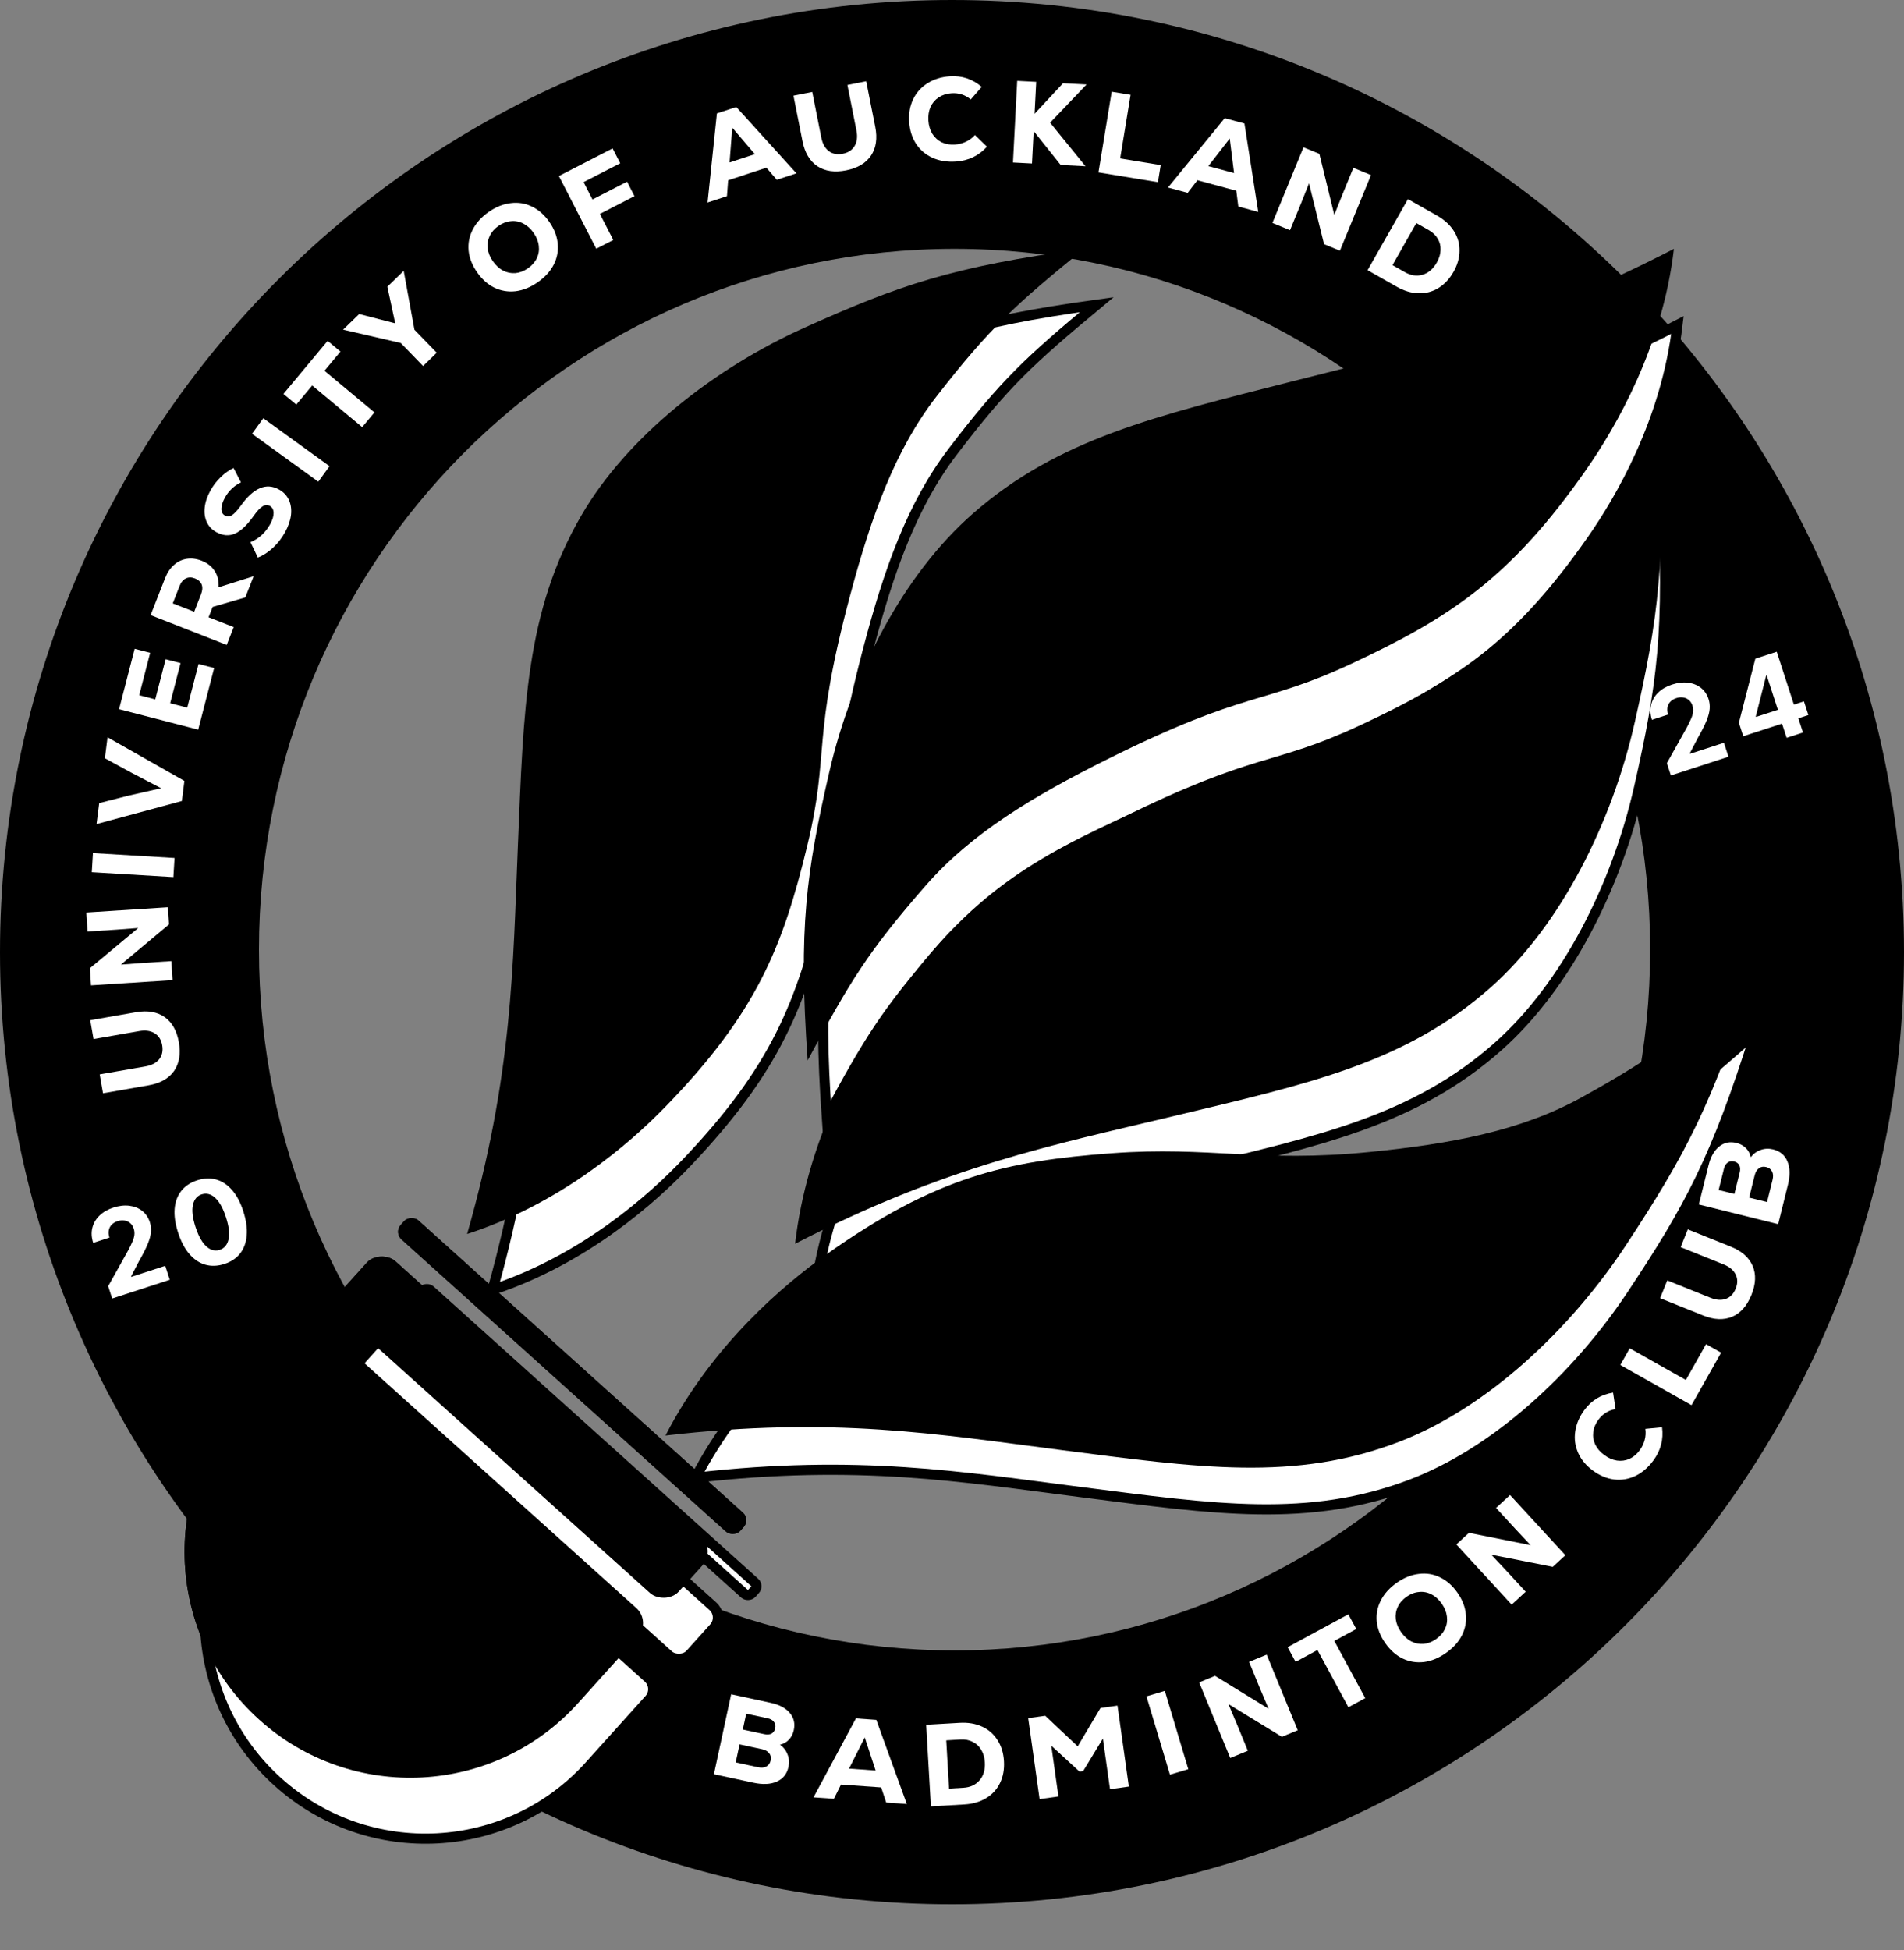 <svg width="375" height="384" viewBox="0 0 375 384" fill="none" xmlns="http://www.w3.org/2000/svg">
<rect x="0" y="0" width="375" height="384" fill="#808080" stroke="none"/>
<path fill-rule="evenodd" clip-rule="evenodd" d="M187.5 375C291.053 375 375 291.053 375 187.5C375 83.947 291.053 0 187.5 0C83.947 0 0 83.947 0 187.5C0 291.053 83.947 375 187.5 375ZM188 325C263.663 325 325 263.215 325 187C325 110.785 263.663 49 188 49C112.337 49 51 110.785 51 187C51 263.215 112.337 325 188 325Z" fill="black"/>
<path d="M106.794 177.5C105.815 201.5 105.815 222.5 97 254C115.119 248 128.45 236.08 135.198 229C152.827 210.5 157.893 197.5 162.621 177.5C167.029 158.857 163.326 157 170.947 128C175.02 112.5 179.598 99.5 187.597 89C197.881 75.5 202.778 71 216 60C190.535 63.5 180.251 67.194 162.132 75.5C144.65 83.514 127.852 97 119.037 112.5C108.259 131.451 107.895 150.523 106.794 177.5Z" fill="white" stroke="black" stroke-width="2"/>
<path d="M256.643 89.497C280.21 83.534 301.009 79.149 330.385 64C328.19 82.872 319.142 98.323 313.525 106.363C298.849 127.369 287.021 135.009 268.19 143.783C250.637 151.961 248.032 148.749 220.886 162.214C206.376 169.411 194.448 176.578 185.703 186.548C174.459 199.367 171.015 205.068 162.855 220.222C161.054 194.729 162.585 183.958 167.064 164.605C171.385 145.932 181.268 126.782 194.796 114.974C211.337 100.537 230.152 96.201 256.643 89.497Z" fill="white" stroke="black" stroke-width="2"/>
<path d="M233.646 230.943C210.257 236.521 189.621 240.529 160.426 255.522C162.705 235.913 171.756 220.054 177.366 211.827C192.026 190.331 203.789 182.688 222.498 174.053C239.939 166.004 250.179 165.639 269.479 156.123C283.897 149.015 295.758 141.868 304.479 131.714C315.692 118.658 319.136 112.809 327.305 97.236C328.951 123.853 327.374 135.038 322.83 155.087C318.445 174.431 308.547 194.123 295.075 206.063C278.604 220.663 259.935 224.673 233.646 230.943Z" fill="white" stroke="black" stroke-width="2"/>
<path d="M212.882 293.827C189.442 290.827 169.08 287.338 137 291C145.98 273.711 159.863 262.238 167.905 256.605C188.919 241.887 202.408 238.934 222.624 237.486C241.469 236.136 251.003 239.364 272.071 237.309C287.811 235.774 301.214 233.313 312.79 226.986C327.675 218.85 332.892 214.656 345.865 203.139C338.028 228.257 332.652 238.022 321.436 254.928C310.616 271.239 294.608 285.951 278.042 292.271C257.786 299.999 239.231 297.198 212.882 293.827Z" fill="white" stroke="black" stroke-width="2"/>
<path d="M102 166.5C101 190.5 101 211.5 92 243C110.5 237 124.111 225.081 131 218C149 199.5 154.173 186.5 159 166.5C163.5 147.857 159.719 146 167.5 117C171.659 101.5 176.334 88.5 184.5 78C195 64.5 200 60 213.5 49C187.5 52.5 177 56.194 158.5 64.5C140.651 72.514 123.5 86 114.5 101.5C103.496 120.452 103.124 139.523 102 166.5Z" fill="black"/>
<path d="M254.583 75.084C278.585 68.983 299.767 64.497 329.684 49C327.449 68.306 318.234 84.112 312.514 92.337C297.567 113.826 285.521 121.642 266.344 130.618C248.467 138.984 245.814 135.698 218.168 149.473C203.391 156.835 191.243 164.167 182.337 174.366C170.886 187.48 167.378 193.312 159.068 208.815C157.234 182.736 158.794 171.717 163.355 151.919C167.756 132.817 177.82 113.226 191.598 101.147C208.444 86.378 227.604 81.941 254.583 75.084Z" fill="black"/>
<path d="M231.162 219.783C207.343 225.489 186.327 229.588 156.594 244.927C158.915 224.867 168.132 208.643 173.846 200.227C188.776 178.237 200.756 170.417 219.81 161.584C237.571 153.35 248 152.976 267.656 143.242C282.34 135.97 294.419 128.659 303.3 118.271C314.72 104.915 318.228 98.931 326.547 83C328.223 110.23 326.617 121.672 321.989 142.182C317.524 161.971 307.443 182.115 293.724 194.331C276.949 209.266 257.936 213.369 231.162 219.783Z" fill="black"/>
<path d="M208.914 285.532C184.868 282.449 163.983 278.854 131.067 282.688C140.299 264.749 154.555 252.836 162.813 246.985C184.388 231.699 198.23 228.622 218.973 227.096C238.308 225.675 248.085 229.011 269.702 226.857C285.852 225.247 299.606 222.68 311.489 216.105C326.769 207.652 332.127 203.296 345.449 191.339C337.38 217.395 331.853 227.527 320.328 245.071C309.208 261.998 292.768 277.272 275.765 283.845C254.975 291.882 235.941 288.998 208.914 285.532Z" fill="black"/>
<rect x="77.576" y="242.716" width="5" height="90" rx="2" transform="rotate(-48 77.576 242.716)" fill="black"/>
<rect x="64.862" y="256.835" width="15" height="89" rx="4" transform="rotate(-48 64.862 256.835)" fill="black"/>
<path d="M51.065 338.654C32.813 322.219 31.339 294.1 47.773 275.848L59.526 262.796C61.004 261.154 63.533 261.021 65.175 262.5L125.327 316.661C126.969 318.139 127.101 320.668 125.623 322.31L113.87 335.362C97.436 353.614 69.317 355.088 51.065 338.654V338.654Z" fill="black"/>
<rect x="81.988" y="255.642" width="3" height="88" rx="1" transform="rotate(-48 81.988 255.642)" fill="white" stroke="black" stroke-width="2"/>
<rect x="69.275" y="269.761" width="13" height="87" rx="3" transform="rotate(-48 69.275 269.761)" fill="white" stroke="black" stroke-width="2"/>
<path d="M51.517 289.517L63.269 276.465C64.378 275.234 66.275 275.134 67.506 276.243L127.658 330.404C128.889 331.512 128.988 333.409 127.88 334.641L116.127 347.693C100.062 365.535 72.576 366.975 54.734 350.911C36.892 334.846 35.452 307.359 51.517 289.517Z" fill="white" stroke="black" stroke-width="2"/>
<rect x="77.576" y="242.716" width="5" height="90" rx="2" transform="rotate(-48 77.576 242.716)" fill="black"/>
<rect x="64.862" y="256.835" width="15" height="89" rx="4" transform="rotate(-48 64.862 256.835)" fill="black"/>
<path d="M51.065 338.654C32.813 322.219 31.339 294.1 47.773 275.848L59.526 262.796C61.004 261.154 63.533 261.021 65.175 262.5L125.327 316.661C126.969 318.139 127.101 320.668 125.623 322.31L113.87 335.362C97.436 353.614 69.317 355.088 51.065 338.654V338.654Z" fill="black"/>
<path d="M153.625 343.576C154.318 344.071 154.815 344.712 155.116 345.498C155.42 346.27 155.48 347.082 155.296 347.937C154.998 349.316 154.233 350.28 153 350.83C151.783 351.383 150.245 351.458 148.386 351.057L140.608 349.378L144.005 333.64L151.784 335.32C153.478 335.685 154.731 336.348 155.543 337.308C156.355 338.267 156.623 339.392 156.344 340.681C156.179 341.445 155.854 342.081 155.368 342.588C154.9 343.083 154.319 343.412 153.625 343.576ZM146.969 337.457L146.295 340.582L150.521 341.494C151.106 341.621 151.585 341.583 151.958 341.381C152.331 341.179 152.571 340.831 152.677 340.336C152.784 339.842 152.702 339.424 152.43 339.083C152.177 338.73 151.766 338.492 151.196 338.369L146.969 337.457ZM149.304 348.008C149.963 348.15 150.507 348.103 150.934 347.866C151.377 347.632 151.658 347.238 151.778 346.683C151.901 346.114 151.807 345.639 151.497 345.258C151.205 344.866 150.73 344.598 150.07 344.456L145.664 343.505L144.897 347.057L149.304 348.008Z" fill="white"/>
<path d="M174.54 354.963L173.554 351.986L165.639 351.419L164.239 354.225L160.224 353.937L168.578 338.394L172.593 338.682L178.6 355.253L174.54 354.963ZM170.316 342.139L167.224 348.282L172.455 348.656L170.316 342.139Z" fill="white"/>
<path d="M189.002 339.263C190.655 339.167 192.121 339.412 193.399 339.999C194.692 340.584 195.711 341.47 196.455 342.656C197.214 343.825 197.64 345.213 197.733 346.821C197.826 348.428 197.564 349.864 196.946 351.128C196.342 352.377 195.432 353.366 194.215 354.097C193.013 354.827 191.585 355.24 189.932 355.336L183.342 355.717L182.412 339.644L189.002 339.263ZM189.742 352.052C191.089 351.974 192.151 351.483 192.928 350.578C193.705 349.673 194.052 348.493 193.967 347.039C193.912 346.074 193.672 345.251 193.249 344.569C192.839 343.871 192.279 343.35 191.568 343.008C190.872 342.649 190.08 342.495 189.192 342.546L186.368 342.71L186.918 352.216L189.742 352.052Z" fill="white"/>
<path d="M216.744 336.342L220.092 335.871L222.333 351.815L218.62 352.336L217.218 342.36L213.333 348.759L212.604 348.862L207.057 343.765L208.462 353.764L204.75 354.286L202.509 338.342L205.857 337.872L212.254 343.894L216.744 336.342Z" fill="white"/>
<path d="M225.799 334.049L229.412 332.965L234.038 348.386L230.425 349.47L225.799 334.049Z" fill="white"/>
<path d="M246.009 327.259L249.477 325.834L255.595 340.726L252.468 342.011L241.939 335.57L243.634 339.574L245.767 344.765L242.299 346.189L236.18 331.297L239.307 330.013L249.854 336.496L248.177 332.535L246.009 327.259Z" fill="white"/>
<path d="M265.561 317.895L267.126 320.788L262.797 323.13L268.894 334.397L265.577 336.193L259.48 324.926L255.171 327.257L253.606 324.364L265.561 317.895Z" fill="white"/>
<path d="M284.788 325.507C283.37 326.502 281.923 327.096 280.447 327.288C278.975 327.459 277.579 327.231 276.258 326.603C274.949 325.966 273.811 324.958 272.842 323.577C271.873 322.196 271.312 320.782 271.159 319.335C271.018 317.88 271.282 316.495 271.953 315.182C272.627 313.847 273.674 312.682 275.092 311.687C276.511 310.692 277.956 310.108 279.428 309.937C280.904 309.745 282.296 309.967 283.604 310.604C284.925 311.231 286.07 312.236 287.038 313.617C288.007 314.997 288.562 316.415 288.703 317.871C288.857 319.318 288.596 320.709 287.922 322.044C287.251 323.357 286.207 324.511 284.788 325.507ZM282.86 322.758C283.65 322.203 284.228 321.545 284.593 320.783C284.961 320 285.089 319.18 284.975 318.324C284.873 317.458 284.532 316.611 283.951 315.783C283.369 314.955 282.689 314.345 281.91 313.956C281.143 313.557 280.333 313.404 279.481 313.497C278.632 313.568 277.812 313.881 277.021 314.436C276.23 314.991 275.657 315.655 275.301 316.429C274.936 317.191 274.804 318.004 274.906 318.87C275.02 319.726 275.368 320.569 275.949 321.397C276.53 322.226 277.204 322.839 277.971 323.238C278.75 323.628 279.564 323.787 280.413 323.716C281.253 323.632 282.069 323.313 282.86 322.758Z" fill="white"/>
<path d="M294.654 296.942L297.414 294.405L308.31 306.258L305.821 308.546L293.714 306.148L296.69 309.317L300.488 313.449L297.728 315.986L286.832 304.133L289.321 301.845L301.459 304.276L298.515 301.141L294.654 296.942Z" fill="white"/>
<path d="M325.635 287.603C324.606 288.997 323.417 290.015 322.066 290.657C320.724 291.286 319.328 291.513 317.876 291.337C316.433 291.149 315.045 290.563 313.713 289.579C312.381 288.596 311.417 287.436 310.821 286.1C310.222 284.743 310.032 283.336 310.251 281.877C310.457 280.41 311.057 279.004 312.05 277.659C313.461 275.747 315.345 274.603 317.7 274.226L318.189 277.475C316.79 277.718 315.662 278.42 314.806 279.579C314.232 280.357 313.895 281.175 313.794 282.034C313.69 282.872 313.823 283.686 314.194 284.474C314.574 285.25 315.165 285.934 315.967 286.526C316.769 287.118 317.597 287.481 318.45 287.616C319.313 287.738 320.135 287.631 320.918 287.294C321.697 286.935 322.374 286.367 322.948 285.59C323.403 284.973 323.729 284.299 323.926 283.568C324.123 282.836 324.166 282.106 324.057 281.377L327.348 281.062C327.663 283.449 327.093 285.629 325.635 287.603Z" fill="white"/>
<path d="M319.128 268.794L320.981 265.509L332.04 271.746L336.017 264.694L338.982 266.366L333.151 276.704L319.128 268.794Z" fill="white"/>
<path d="M344.955 254.99C344.091 257.138 342.828 258.572 341.167 259.293C339.497 259.993 337.595 259.914 335.462 259.056L326.968 255.641L328.376 252.141L336.869 255.556C338.007 256.014 339.017 256.09 339.901 255.784C340.79 255.464 341.443 254.784 341.86 253.746C342.267 252.736 342.26 251.808 341.84 250.961C341.42 250.115 340.641 249.463 339.503 249.005L331.01 245.59L332.417 242.091L340.91 245.505C343.044 246.364 344.471 247.623 345.191 249.284C345.897 250.94 345.818 252.842 344.955 254.99Z" fill="white"/>
<path d="M344.817 227.878C345.333 227.2 345.988 226.723 346.784 226.446C347.564 226.166 348.378 226.131 349.227 226.342C350.596 226.682 351.536 227.476 352.048 228.725C352.563 229.959 352.591 231.498 352.133 233.344L350.216 241.067L334.59 237.188L336.508 229.464C336.925 227.783 337.626 226.551 338.61 225.768C339.594 224.986 340.726 224.753 342.006 225.071C342.765 225.259 343.391 225.604 343.882 226.105C344.363 226.588 344.674 227.179 344.817 227.878ZM338.496 234.342L341.599 235.113L342.641 230.916C342.785 230.336 342.762 229.856 342.571 229.477C342.381 229.098 342.04 228.847 341.549 228.725C341.058 228.604 340.638 228.673 340.289 228.934C339.929 229.176 339.678 229.58 339.538 230.146L338.496 234.342ZM349.114 232.333C349.276 231.679 349.246 231.134 349.022 230.699C348.802 230.249 348.416 229.956 347.866 229.82C347.3 229.679 346.823 229.758 346.433 230.056C346.031 230.336 345.749 230.803 345.587 231.458L344.501 235.833L348.028 236.709L349.114 232.333Z" fill="white"/>
<path d="M22.09 255.704L21.302 253.281L25.261 246.197C25.591 245.575 25.858 245.024 26.063 244.545C26.274 244.064 26.406 243.618 26.461 243.205C26.514 242.787 26.472 242.368 26.336 241.949C26.184 241.483 25.948 241.116 25.626 240.848C25.303 240.575 24.928 240.408 24.501 240.346C24.073 240.279 23.626 240.322 23.16 240.473C22.673 240.631 22.28 240.868 21.982 241.182C21.683 241.497 21.495 241.87 21.418 242.302C21.341 242.733 21.385 243.203 21.55 243.71L18.357 244.748C18.019 243.707 17.961 242.727 18.183 241.807C18.405 240.888 18.872 240.08 19.585 239.385C20.298 238.689 21.209 238.162 22.317 237.801C23.456 237.431 24.514 237.311 25.489 237.44C26.468 237.563 27.308 237.902 28.01 238.459C28.712 239.015 29.212 239.751 29.51 240.668C29.705 241.269 29.779 241.9 29.73 242.563C29.688 243.224 29.482 244.009 29.114 244.919C28.744 245.824 28.174 246.951 27.404 248.3L25.822 251.331L25.857 251.44L32.537 249.268L33.431 252.018L22.09 255.704ZM44.187 248.908C42.85 249.337 41.593 249.382 40.418 249.043C39.248 248.702 38.203 247.996 37.283 246.927C36.368 245.856 35.63 244.45 35.07 242.708C34.506 240.973 34.282 239.412 34.397 238.023C34.518 236.633 34.953 235.463 35.704 234.515C36.459 233.56 37.502 232.866 38.832 232.433C40.163 232.001 41.412 231.95 42.579 232.28C43.751 232.609 44.794 233.301 45.709 234.355C46.623 235.403 47.359 236.796 47.917 238.532C48.484 240.277 48.71 241.853 48.595 243.259C48.484 244.663 48.056 245.847 47.31 246.811C46.564 247.775 45.523 248.474 44.187 248.908ZM43.281 246.12C44.192 245.823 44.771 245.129 45.017 244.035C45.263 242.942 45.085 241.48 44.484 239.648C44.092 238.442 43.641 237.477 43.132 236.756C42.627 236.032 42.084 235.541 41.502 235.284C40.926 235.025 40.334 234.994 39.729 235.191C38.822 235.485 38.245 236.174 37.996 237.257C37.746 238.34 37.913 239.786 38.495 241.595C38.892 242.817 39.346 243.797 39.855 244.537C40.368 245.269 40.916 245.766 41.499 246.029C42.081 246.286 42.675 246.317 43.281 246.12Z" fill="white"/>
<path d="M329.09 152.704L328.302 150.281L332.261 143.197C332.591 142.575 332.858 142.024 333.063 141.545C333.274 141.064 333.406 140.618 333.461 140.205C333.514 139.787 333.472 139.368 333.336 138.949C333.184 138.483 332.948 138.116 332.626 137.848C332.303 137.575 331.928 137.408 331.501 137.346C331.073 137.279 330.626 137.322 330.16 137.473C329.673 137.631 329.28 137.868 328.982 138.182C328.683 138.497 328.495 138.87 328.418 139.302C328.341 139.733 328.385 140.203 328.55 140.71L325.357 141.748C325.019 140.707 324.961 139.727 325.183 138.807C325.405 137.888 325.872 137.08 326.585 136.385C327.298 135.689 328.209 135.162 329.317 134.801C330.456 134.431 331.514 134.311 332.489 134.44C333.468 134.563 334.308 134.902 335.01 135.459C335.712 136.015 336.212 136.751 336.51 137.668C336.705 138.269 336.778 138.9 336.73 139.563C336.688 140.224 336.482 141.009 336.114 141.919C335.744 142.824 335.174 143.951 334.404 145.3L332.822 148.331L332.857 148.44L339.537 146.268L340.431 149.018L329.09 152.704ZM343.345 144.979L342.484 142.33L345.724 129.709L348.008 128.966L349.2 132.633L347.848 133.072L345.815 141.059L345.856 141.183L355.293 138.115L356.169 140.811L343.345 144.979ZM351.889 145.294L350.718 141.689L350.399 140.496L346.781 129.365L349.934 128.34L355.105 144.248L351.889 145.294Z" fill="white"/>
<path d="M35.226 205.253C35.624 207.534 35.307 209.418 34.275 210.906C33.225 212.381 31.567 213.317 29.302 213.713L20.284 215.287L19.635 211.572L28.653 209.997C29.861 209.786 30.76 209.318 31.349 208.592C31.936 207.851 32.133 206.93 31.941 205.827C31.753 204.755 31.258 203.969 30.455 203.472C29.652 202.974 28.646 202.83 27.438 203.041L18.421 204.616L17.772 200.9L26.789 199.325C29.055 198.93 30.932 199.248 32.419 200.28C33.892 201.315 34.827 202.973 35.226 205.253Z" fill="white"/>
<path d="M17.24 183.433L17 179.691L33.067 178.659L33.284 182.033L23.813 189.948L28.148 189.623L33.748 189.263L33.989 193.004L17.922 194.037L17.705 190.663L27.222 182.745L22.933 183.067L17.24 183.433Z" fill="white"/>
<path d="M18.077 171.758L18.303 167.993L34.374 168.957L34.148 172.723L18.077 171.758Z" fill="white"/>
<path d="M20.654 149.319L21.177 145.189L36.317 153.784L35.817 157.732L19.012 162.279L19.535 158.149L25.238 156.693L31.73 155.22L25.816 152.129L20.654 149.319Z" fill="white"/>
<path d="M36.877 139.35L39.099 130.755L42.172 131.549L39.035 143.685L23.447 139.656L26.521 127.765L29.572 128.553L27.413 136.904L30.575 137.721L32.619 129.816L35.558 130.576L33.515 138.481L36.877 139.35Z" fill="white"/>
<path d="M41.877 119.518L41.079 121.553L46.026 123.491L44.649 127.003L29.66 121.128L32.522 113.826C32.947 112.741 33.533 111.875 34.28 111.23C35.013 110.578 35.852 110.182 36.796 110.042C37.741 109.901 38.712 110.027 39.712 110.419C40.854 110.866 41.714 111.549 42.293 112.468C42.877 113.372 43.128 114.434 43.045 115.653L49.954 113.47L48.317 117.645L41.877 119.518ZM38.395 113.905C37.724 113.642 37.122 113.644 36.588 113.913C36.06 114.167 35.651 114.665 35.36 115.408L34.026 118.813L38.244 120.466L39.579 117.061C39.875 116.305 39.923 115.656 39.723 115.117C39.509 114.572 39.066 114.168 38.395 113.905Z" fill="white"/>
<path d="M56.145 104.802C55.508 105.957 54.718 106.975 53.776 107.856C52.842 108.724 51.844 109.373 50.784 109.803L49.332 106.769C51.001 106.062 52.295 104.875 53.214 103.211C53.673 102.378 53.895 101.643 53.88 101.004C53.872 100.352 53.627 99.892 53.143 99.626C52.687 99.374 52.205 99.405 51.698 99.721C51.191 100.037 50.61 100.662 49.954 101.596C48.68 103.397 47.452 104.558 46.271 105.08C45.098 105.588 43.873 105.49 42.598 104.786C41.739 104.312 41.114 103.652 40.722 102.806C40.331 101.959 40.196 101 40.315 99.927C40.434 98.855 40.808 97.748 41.438 96.607C41.979 95.627 42.646 94.751 43.439 93.981C44.239 93.197 45.091 92.589 45.994 92.159L47.454 94.988C46.081 95.666 45.028 96.67 44.295 97.999C43.843 98.818 43.614 99.55 43.608 100.195C43.61 100.826 43.839 101.268 44.295 101.52C44.739 101.765 45.196 101.745 45.667 101.463C46.146 101.166 46.72 100.555 47.389 99.628C48.656 97.84 49.917 96.68 51.175 96.148C52.418 95.609 53.678 95.691 54.953 96.394C55.839 96.883 56.487 97.565 56.898 98.44C57.295 99.307 57.433 100.294 57.312 101.401C57.179 102.5 56.789 103.634 56.145 104.802Z" fill="white"/>
<path d="M49.642 85.418L51.853 82.362L64.897 91.8L62.686 94.856L49.642 85.418Z" fill="white"/>
<path d="M64.525 67.124L67.052 69.23L63.902 73.011L73.744 81.212L71.33 84.11L61.487 75.909L58.351 79.673L55.824 77.568L64.525 67.124Z" fill="white"/>
<path d="M79.509 53.338L81.624 64.935L86.012 69.459L83.32 72.069L78.933 67.545L67.572 64.915L70.742 61.84L77.838 63.673L76.289 56.46L79.509 53.338Z" fill="white"/>
<path d="M105.894 55.589C104.471 56.578 103.021 57.165 101.545 57.351C100.072 57.516 98.676 57.281 97.358 56.647C96.053 56.004 94.919 54.99 93.957 53.605C92.994 52.22 92.44 50.803 92.293 49.356C92.158 47.899 92.43 46.516 93.106 45.206C93.787 43.874 94.838 42.714 96.261 41.725C97.684 40.737 99.132 40.16 100.605 39.996C102.082 39.81 103.473 40.038 104.778 40.681C106.096 41.315 107.236 42.325 108.199 43.71C109.161 45.095 109.709 46.516 109.844 47.972C109.991 49.42 109.724 50.809 109.043 52.141C108.367 53.451 107.317 54.601 105.894 55.589ZM103.978 52.832C104.771 52.281 105.352 51.625 105.72 50.865C106.092 50.084 106.223 49.265 106.113 48.407C106.016 47.542 105.678 46.693 105.101 45.862C104.523 45.031 103.846 44.419 103.069 44.025C102.304 43.623 101.495 43.467 100.641 43.555C99.792 43.623 98.971 43.932 98.177 44.483C97.384 45.034 96.808 45.696 96.448 46.469C96.08 47.229 95.945 48.041 96.042 48.907C96.152 49.764 96.496 50.608 97.073 51.44C97.651 52.271 98.322 52.887 99.087 53.289C99.864 53.683 100.678 53.846 101.527 53.779C102.368 53.699 103.185 53.383 103.978 52.832Z" fill="white"/>
<path d="M122.156 32.15L114.935 35.861L116.69 39.277L123.502 35.777L124.963 38.621L118.151 42.121L120.79 47.256L117.435 48.98L110.076 34.66L120.653 29.225L122.156 32.15Z" fill="white"/>
<path d="M152.99 35.403L150.95 33.023L143.411 35.497L143.178 38.624L139.354 39.879L141.195 22.329L145.019 21.074L156.858 34.134L152.99 35.403ZM144.222 25.136L143.689 31.993L148.671 30.357L144.222 25.136Z" fill="white"/>
<path d="M166.65 33.547C164.379 33.998 162.488 33.724 160.977 32.727C159.478 31.712 158.505 30.076 158.057 27.82L156.274 18.841L159.974 18.107L161.756 27.085C161.995 28.288 162.484 29.176 163.223 29.749C163.977 30.318 164.903 30.494 166.001 30.276C167.069 30.064 167.842 29.551 168.322 28.736C168.801 27.922 168.921 26.913 168.682 25.71L166.9 16.732L170.6 15.997L172.382 24.976C172.83 27.232 172.555 29.115 171.558 30.626C170.557 32.123 168.921 33.096 166.65 33.547Z" fill="white"/>
<path d="M188.287 31.816C186.559 31.934 185.013 31.685 183.649 31.071C182.301 30.456 181.224 29.538 180.419 28.317C179.629 27.095 179.178 25.658 179.065 24.006C178.953 22.354 179.213 20.868 179.846 19.55C180.493 18.215 181.443 17.159 182.696 16.382C183.949 15.59 185.409 15.137 187.076 15.024C189.447 14.862 191.539 15.558 193.35 17.11L191.19 19.585C190.099 18.676 188.834 18.27 187.396 18.368C186.432 18.433 185.59 18.706 184.869 19.185C184.163 19.648 183.63 20.276 183.269 21.069C182.923 21.861 182.784 22.754 182.851 23.748C182.919 24.743 183.178 25.609 183.628 26.347C184.093 27.083 184.707 27.641 185.47 28.02C186.248 28.381 187.119 28.53 188.082 28.464C188.847 28.412 189.572 28.225 190.257 27.901C190.942 27.578 191.527 27.139 192.012 26.583L194.382 28.889C192.767 30.674 190.735 31.65 188.287 31.816Z" fill="white"/>
<path d="M213.796 32.741L208.903 32.488L203.583 25.81L203.253 32.195L199.509 32.001L200.342 15.923L204.086 16.117L203.76 22.41L209.368 16.39L214.008 16.631L206.824 24.158L213.796 32.741Z" fill="white"/>
<path d="M218.952 18.064L222.674 18.674L220.618 31.203L228.608 32.514L228.056 35.873L216.345 33.951L218.952 18.064Z" fill="white"/>
<path d="M243.892 40.67L243.494 37.56L235.834 35.489L233.923 37.974L230.038 36.923L241.213 23.267L245.098 24.318L247.822 41.733L243.892 40.67ZM242.202 27.275L237.991 32.712L243.053 34.081L242.202 27.275Z" fill="white"/>
<path d="M266.555 33.05L270.023 34.475L263.903 49.367L260.776 48.081L257.818 36.099L256.208 40.137L254.075 45.328L250.607 43.903L256.727 29.011L259.854 30.296L262.795 42.322L264.387 38.326L266.555 33.05Z" fill="white"/>
<path d="M283.042 42.464C284.482 43.282 285.579 44.284 286.334 45.47C287.101 46.665 287.476 47.962 287.456 49.362C287.458 50.756 287.061 52.153 286.266 53.553C285.471 54.953 284.471 56.016 283.265 56.741C282.08 57.462 280.778 57.798 279.359 57.75C277.954 57.71 276.531 57.281 275.091 56.463L269.351 53.203L277.302 39.204L283.042 42.464ZM276.715 53.603C277.889 54.27 279.047 54.434 280.191 54.096C281.335 53.759 282.267 52.956 282.986 51.69C283.463 50.85 283.71 50.029 283.725 49.226C283.76 48.417 283.573 47.676 283.162 47.002C282.773 46.322 282.191 45.763 281.418 45.324L278.958 43.926L274.255 52.206L276.715 53.603Z" fill="white"/>
</svg>